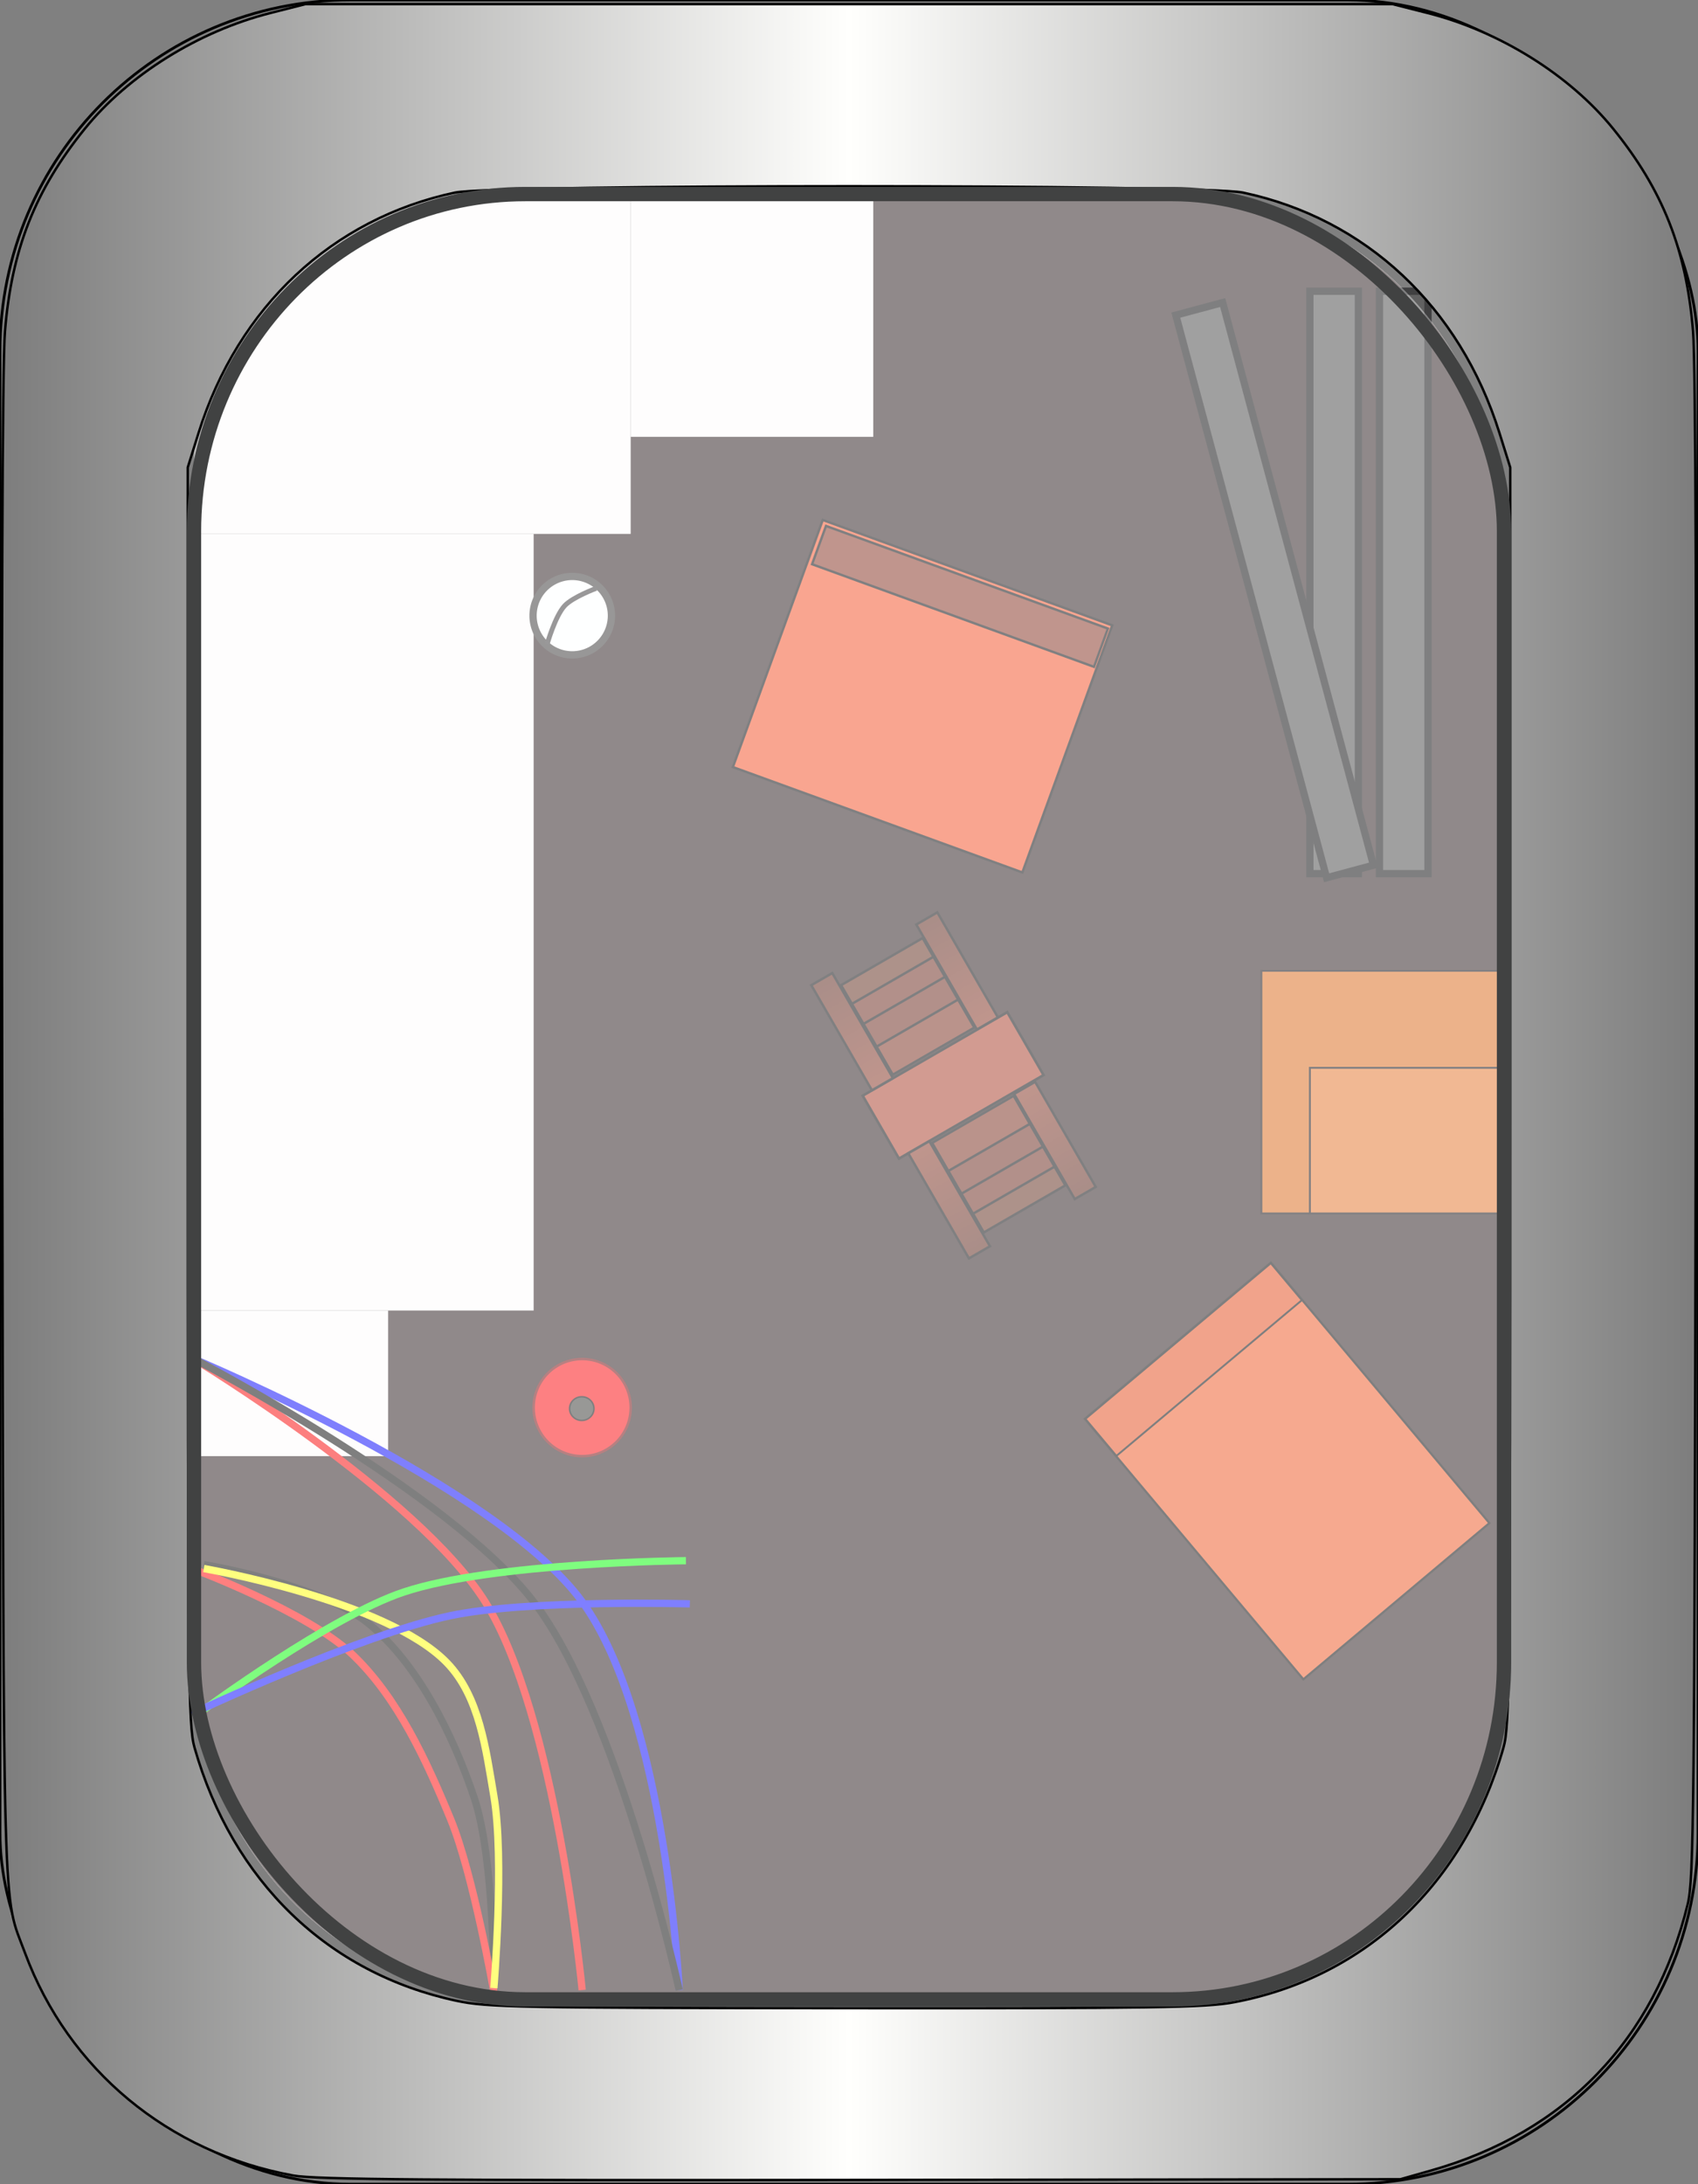 <?xml version="1.0" encoding="UTF-8" standalone="no"?>
<!-- Created with Inkscape (http://www.inkscape.org/) -->

<svg
   xmlns:dc="http://purl.org/dc/elements/1.1/"
   xmlns:cc="http://creativecommons.org/ns#"
   xmlns:rdf="http://www.w3.org/1999/02/22-rdf-syntax-ns#"
   xmlns:svg="http://www.w3.org/2000/svg"
   xmlns="http://www.w3.org/2000/svg"
   xmlns:xlink="http://www.w3.org/1999/xlink"
   xmlns:sodipodi="http://sodipodi.sourceforge.net/DTD/sodipodi-0.dtd"
   xmlns:inkscape="http://www.inkscape.org/namespaces/inkscape"
   width="700"
   height="900"
   id="svg2"
   version="1.1"
   inkscape:version="0.48.3.1 r9886"
   sodipodi:docname="large_habitation_building_const.svg"
   style="enable-background:new">
  <rect width="100%" height="100%" fill="#808080" stroke="none"/>
  <defs
     id="defs4">
    <linearGradient
       id="linearGradient3678">
      <stop
         style="stop-color:#541d12;stop-opacity:0.992;"
         offset="0"
         id="stop3680" />
      <stop
         style="stop-color:#812c1b;stop-opacity:1;"
         offset="1"
         id="stop3682" />
    </linearGradient>
    <linearGradient
       id="linearGradient3662">
      <stop
         style="stop-color:#812c1b;stop-opacity:1;"
         offset="0"
         id="stop3664" />
      <stop
         style="stop-color:#541d12;stop-opacity:0.992;"
         offset="1"
         id="stop3666" />
    </linearGradient>
    <linearGradient
       id="linearGradient3600">
      <stop
         style="stop-color:#7d7d7d;stop-opacity:1;"
         offset="0"
         id="stop3602" />
      <stop
         id="stop3608"
         offset="0.5"
         style="stop-color:#fffffd;stop-opacity:1;" />
      <stop
         style="stop-color:#7d7d7d;stop-opacity:1;"
         offset="1"
         id="stop3604" />
    </linearGradient>
    <linearGradient
       inkscape:collect="always"
       xlink:href="#linearGradient3600"
       id="linearGradient3768"
       x1="0.8"
       y1="450.003"
       x2="699.2"
       y2="450.003"
       gradientUnits="userSpaceOnUse" />
    <linearGradient
       inkscape:collect="always"
       xlink:href="#linearGradient3662"
       id="linearGradient3668"
       x1="319.5"
       y1="385"
       x2="370.5"
       y2="385"
       gradientUnits="userSpaceOnUse"
       gradientTransform="translate(279.431,-526.663)" />
    <linearGradient
       inkscape:collect="always"
       xlink:href="#linearGradient3662"
       id="linearGradient3676"
       x1="319.5"
       y1="435"
       x2="370.5"
       y2="435"
       gradientUnits="userSpaceOnUse"
       gradientTransform="translate(278.795,-526.663)" />
    <linearGradient
       inkscape:collect="always"
       xlink:href="#linearGradient3678"
       id="linearGradient3684"
       x1="239.5"
       y1="435"
       x2="290.5"
       y2="435"
       gradientUnits="userSpaceOnUse"
       gradientTransform="translate(278.795,-526.663)" />
    <linearGradient
       inkscape:collect="always"
       xlink:href="#linearGradient3678"
       id="linearGradient3692"
       x1="239.5"
       y1="385"
       x2="290.5"
       y2="385"
       gradientUnits="userSpaceOnUse"
       gradientTransform="translate(278.795,-526.663)" />
  </defs>
  <sodipodi:namedview
     id="base"
     pagecolor="#ffffff"
     bordercolor="#666666"
     borderopacity="1.0"
     inkscape:pageopacity="0.0"
     inkscape:pageshadow="2"
     inkscape:zoom="0.61888889"
     inkscape:cx="159.33573"
     inkscape:cy="450"
     inkscape:document-units="px"
     inkscape:current-layer="layer2"
     showgrid="false"
     showguides="false"
     inkscape:guide-bbox="true"
     inkscape:snap-global="false"
     inkscape:window-width="1871"
     inkscape:window-height="1056"
     inkscape:window-x="49"
     inkscape:window-y="24"
     inkscape:window-maximized="1">
    <inkscape:grid
       type="xygrid"
       id="grid3590"
       empspacing="5"
       visible="true"
       enabled="true"
       snapvisiblegridlinesonly="true" />
    <sodipodi:guide
       orientation="0,1"
       position="418.753,445.415"
       id="guide3592" />
    <sodipodi:guide
       orientation="1,0"
       position="350,520"
       id="guide3594" />
  </sodipodi:namedview>
  <g
     inkscape:groupmode="layer"
     id="layer6"
     inkscape:label="floor"
     style="display:inline"
     sodipodi:insensitive="true">
    <path
       style="color:#000000;fill:#ffffff;fill-opacity:1;fill-rule:nonzero;stroke:none;stroke-width:0;marker:none;visibility:visible;display:inline;overflow:visible;enable-background:accumulate"
       d="m 222.935,823.053 c -27.292,-0.899 -34.279,-1.656 -44.513,-4.821 -43.623,-13.49 -75.058,-44.196 -92.083,-89.949 L 82.11,716.921 81.657,453.888 81.204,190.854 85.489,178.714 C 103.247,128.417 136.198,96.72 184.087,83.869 194.799,80.994 203.85,80.828 350,80.828 c 146.15,0 155.201,0.166 165.913,3.041 47.889,12.851 80.84,44.549 98.597,94.846 l 4.286,12.14 -0.453,263.034 -0.453,263.034 -4.228,11.362 c -17.747,47.693 -50.613,78.424 -97.879,91.522 -12.621,3.497 -14.728,3.558 -136.647,3.933 -68.105,0.21 -138.396,-0.099 -156.201,-0.686 z"
       id="path4104" />
    <path
       style="color:#000000;fill:#ffffff;fill-opacity:1;fill-rule:nonzero;stroke:none;stroke-width:0;marker:none;visibility:visible;display:inline;overflow:visible;enable-background:accumulate"
       d="m 222.935,823.053 c -27.292,-0.899 -34.279,-1.656 -44.513,-4.821 -43.623,-13.49 -75.058,-44.196 -92.083,-89.949 L 82.11,716.921 81.657,453.888 81.204,190.854 85.489,178.714 C 103.247,128.417 136.198,96.72 184.087,83.869 194.799,80.994 203.85,80.828 350,80.828 c 146.15,0 155.201,0.166 165.913,3.041 47.889,12.851 80.84,44.549 98.597,94.846 l 4.286,12.14 -0.453,263.034 -0.453,263.034 -4.228,11.362 c -17.747,47.693 -50.613,78.424 -97.879,91.522 -12.621,3.497 -14.728,3.558 -136.647,3.933 -68.105,0.21 -138.396,-0.099 -156.201,-0.686 z"
       id="path4106" />
  </g>
  <g
     inkscape:groupmode="layer"
     id="layer4"
     inkscape:label="internal"
     style="display:inline;opacity:0.5">
    <path
       id="path2833"
       d="m 222.935,823.053 c -27.292,-0.899 -34.279,-1.656 -44.513,-4.821 -43.623,-13.49 -75.058,-44.196 -92.083,-89.949 L 82.11,716.921 81.657,453.888 81.204,190.854 85.489,178.714 C 103.247,128.417 136.198,96.72 184.087,83.869 194.799,80.994 203.85,80.828 350,80.828 c 146.15,0 155.201,0.166 165.913,3.041 47.889,12.851 80.84,44.549 98.597,94.846 l 4.286,12.14 -0.453,263.034 -0.453,263.034 -4.228,11.362 c -17.747,47.693 -50.613,78.424 -97.879,91.522 -12.621,3.497 -14.728,3.558 -136.647,3.933 -68.105,0.21 -138.396,-0.099 -156.201,-0.686 z"
       style="color:#000000;fill:#211415;fill-opacity:1;fill-rule:nonzero;stroke:none;stroke-width:0;marker:none;visibility:visible;display:inline;overflow:visible;enable-background:accumulate" />
    <rect
       style="fill:#d96516;fill-opacity:1;fill-rule:nonzero;stroke:#090407;stroke-width:0.786;stroke-linecap:round;stroke-linejoin:miter;stroke-miterlimit:4;stroke-opacity:1;stroke-dasharray:none;stroke-dashoffset:0"
       id="rect3608"
       width="100"
       height="100"
       x="520"
       y="400" />
    <rect
       style="fill:#e47127;fill-opacity:1;fill-rule:nonzero;stroke:#090407;stroke-width:0.786;stroke-linecap:round;stroke-linejoin:miter;stroke-miterlimit:4;stroke-opacity:1;stroke-dasharray:none;stroke-dashoffset:0"
       id="rect3610"
       width="80"
       height="60"
       x="540"
       y="440" />
    <rect
       style="fill:#fdfbfb;fill-opacity:1;fill-rule:nonzero;stroke:none"
       id="rect3614"
       width="180"
       height="140"
       x="80"
       y="80" />
    <rect
       style="fill:#fdfbfb;fill-opacity:1;fill-rule:nonzero;stroke:none"
       id="rect3616"
       width="100"
       height="100"
       x="260"
       y="80" />
    <rect
       style="fill:#fdfbfb;fill-opacity:1;fill-rule:nonzero;stroke:none"
       id="rect3618"
       width="140"
       height="320"
       x="80"
       y="220" />
    <rect
       style="fill:#fdfbfb;fill-opacity:1;fill-rule:nonzero;stroke:none"
       id="rect3620"
       width="80"
       height="60"
       x="80"
       y="540" />
    <rect
       style="fill:#e34718;fill-opacity:1;fill-rule:nonzero;stroke:#000000;stroke-width:1;stroke-opacity:1"
       id="rect3622"
       width="100"
       height="140"
       x="-33.292"
       y="735.309"
       transform="matrix(0.766,-0.643,0.643,0.766,0,0)" />
    <rect
       style="fill:#ed5320;fill-opacity:1;fill-rule:nonzero;stroke:#000000;stroke-width:0.786;stroke-linecap:round;stroke-linejoin:miter;stroke-miterlimit:4;stroke-opacity:1;stroke-dasharray:none;stroke-dashoffset:0"
       id="rect3624"
       width="100"
       height="120"
       x="-33.292"
       y="755.309"
       transform="matrix(0.766,-0.643,0.643,0.766,0,0)" />
    <path
       style="fill:none;stroke:#f90000;stroke-width:3;stroke-linecap:butt;stroke-linejoin:miter;stroke-miterlimit:4;stroke-opacity:1;stroke-dasharray:none"
       d="m 80,560 c 0,0 92.319,55.899 120,100 29.226,46.562 40,160 40,160"
       id="path3626"
       sodipodi:nodetypes="cac" />
    <path
       style="fill:none;stroke:#0000fb;stroke-width:3;stroke-linecap:butt;stroke-linejoin:miter;stroke-miterlimit:4;stroke-opacity:1;stroke-dasharray:none"
       d="m 80,560 c 0,0 125.347,52.331 160,100 34.653,47.669 40,160 40,160"
       id="path3628"
       sodipodi:nodetypes="czc" />
    <path
       style="fill:none;stroke:#000000;stroke-width:3;stroke-linecap:butt;stroke-linejoin:miter;stroke-miterlimit:4;stroke-opacity:1;stroke-dasharray:none"
       d="m 80,560 c 0,0 105.199,54.662 140,100 34.801,45.338 60,160 60,160"
       id="path3630"
       sodipodi:nodetypes="czc" />
    <path
       sodipodi:type="arc"
       style="fill:#fb0206;fill-opacity:1;fill-rule:nonzero;stroke:#700104;stroke-width:1;stroke-linecap:round;stroke-linejoin:miter;stroke-miterlimit:4;stroke-opacity:1;stroke-dasharray:none;stroke-dashoffset:0"
       id="path3632"
       sodipodi:cx="240"
       sodipodi:cy="580"
       sodipodi:rx="20"
       sodipodi:ry="20"
       d="m 260,580 a 20,20 0 1 1 -40,0 20,20 0 1 1 40,0 z" />
    <path
       sodipodi:type="arc"
       style="fill:#31312e;fill-opacity:1;fill-rule:nonzero;stroke:#000000;stroke-width:1;stroke-linecap:round;stroke-linejoin:miter;stroke-miterlimit:4;stroke-opacity:1;stroke-dasharray:none;stroke-dashoffset:0"
       id="path3634"
       sodipodi:cx="237.94424"
       sodipodi:cy="579.50366"
       sodipodi:rx="8.0933418"
       sodipodi:ry="8.0933418"
       d="m 246.038,579.504 a 8.093,8.093 0 1 1 -16.187,0 8.093,8.093 0 1 1 16.187,0 z"
       transform="matrix(0.62,0,0,0.603,92.309,230.977)" />
    <rect
       style="fill:#f44c21;fill-opacity:1;fill-rule:nonzero;stroke:#020104;stroke-width:1;stroke-linecap:round;stroke-linejoin:miter;stroke-miterlimit:4;stroke-opacity:1;stroke-dasharray:none;stroke-dashoffset:0"
       id="rect3636"
       width="126.966"
       height="108.33"
       x="391.874"
       y="85.347"
       transform="matrix(0.94,0.342,-0.342,0.94,0,0)" />
    <rect
       style="fill:#812c1b;fill-opacity:1;fill-rule:nonzero;stroke:#020104;stroke-width:0.988;stroke-linecap:round;stroke-linejoin:miter;stroke-miterlimit:4;stroke-opacity:1;stroke-dasharray:none;stroke-dashoffset:0"
       id="rect3638"
       width="123.639"
       height="16.781"
       x="393.986"
       y="87.208"
       transform="matrix(0.94,0.342,-0.342,0.94,0,0)" />
    <rect
       style="fill:url(#linearGradient3692);fill-opacity:1;fill-rule:nonzero;stroke:#020104;stroke-width:1;stroke-linecap:round;stroke-linejoin:miter;stroke-miterlimit:4;stroke-opacity:1;stroke-dasharray:none;stroke-dashoffset:0"
       id="rect3640"
       width="50"
       height="10"
       x="518.795"
       y="-146.663"
       transform="matrix(0.5,0.866,-0.866,0.5,0,0)" />
    <rect
       style="fill:#a53823;fill-opacity:1;fill-rule:nonzero;stroke:#020104;stroke-width:1.07;stroke-linecap:round;stroke-linejoin:miter;stroke-miterlimit:4;stroke-opacity:1;stroke-dasharray:none;stroke-dashoffset:0"
       id="rect3642"
       width="29.93"
       height="68.834"
       x="568.83"
       y="-151.08"
       transform="matrix(0.5,0.866,-0.866,0.5,0,0)" />
    <rect
       style="fill:url(#linearGradient3668);fill-opacity:1;fill-rule:nonzero;stroke:#020104;stroke-width:1;stroke-linecap:round;stroke-linejoin:miter;stroke-miterlimit:4;stroke-opacity:1;stroke-dasharray:none;stroke-dashoffset:0"
       id="rect3644"
       width="50"
       height="10"
       x="599.431"
       y="-146.663"
       transform="matrix(0.5,0.866,-0.866,0.5,0,0)" />
    <rect
       style="fill:url(#linearGradient3676);fill-opacity:1;fill-rule:nonzero;stroke:#020104;stroke-width:1;stroke-linecap:round;stroke-linejoin:miter;stroke-miterlimit:4;stroke-opacity:1;stroke-dasharray:none;stroke-dashoffset:0"
       id="rect3646"
       width="50"
       height="10"
       x="598.795"
       y="-96.663"
       transform="matrix(0.5,0.866,-0.866,0.5,0,0)" />
    <rect
       style="fill:url(#linearGradient3684);fill-opacity:1;fill-rule:nonzero;stroke:#020104;stroke-width:1;stroke-linecap:round;stroke-linejoin:miter;stroke-miterlimit:4;stroke-opacity:1;stroke-dasharray:none;stroke-dashoffset:0"
       id="rect3648"
       width="50"
       height="10"
       x="518.795"
       y="-96.663"
       transform="matrix(0.5,0.866,-0.866,0.5,0,0)" />
    <rect
       style="fill:#5c2516;fill-opacity:1;fill-rule:nonzero;stroke:#020104;stroke-width:1;stroke-linecap:round;stroke-linejoin:miter;stroke-miterlimit:4;stroke-opacity:1;stroke-dasharray:none;stroke-dashoffset:0"
       id="rect3652"
       width="13.356"
       height="38.797"
       x="629.244"
       y="-136.118"
       transform="matrix(0.5,0.866,-0.866,0.5,0,0)" />
    <rect
       y="-136.118"
       x="620.34"
       height="38.797"
       width="13.356"
       id="rect3654"
       style="fill:#652215;fill-opacity:1;fill-rule:nonzero;stroke:#020104;stroke-width:1;stroke-linecap:round;stroke-linejoin:miter;stroke-miterlimit:4;stroke-opacity:1;stroke-dasharray:none;stroke-dashoffset:0"
       transform="matrix(0.5,0.866,-0.866,0.5,0,0)" />
    <rect
       style="fill:#652215;fill-opacity:1;fill-rule:nonzero;stroke:#020104;stroke-width:1;stroke-linecap:round;stroke-linejoin:miter;stroke-miterlimit:4;stroke-opacity:1;stroke-dasharray:none;stroke-dashoffset:0"
       id="rect3656"
       width="13.356"
       height="38.797"
       x="610.799"
       y="-136.118"
       transform="matrix(0.5,0.866,-0.866,0.5,0,0)" />
    <rect
       y="-136.118"
       x="599.987"
       height="38.797"
       width="13.356"
       id="rect3658"
       style="fill:#752818;fill-opacity:1;fill-rule:nonzero;stroke:#020104;stroke-width:1;stroke-linecap:round;stroke-linejoin:miter;stroke-miterlimit:4;stroke-opacity:1;stroke-dasharray:none;stroke-dashoffset:0"
       transform="matrix(0.5,0.866,-0.866,0.5,0,0)" />
    <rect
       y="-136.118"
       x="-538.293"
       height="38.797"
       width="13.356"
       id="rect3694"
       style="fill:#5c2516;fill-opacity:1;fill-rule:nonzero;stroke:#020104;stroke-width:1;stroke-linecap:round;stroke-linejoin:miter;stroke-miterlimit:4;stroke-opacity:1;stroke-dasharray:none;stroke-dashoffset:0"
       transform="matrix(-0.5,-0.866,-0.866,0.5,0,0)" />
    <rect
       style="fill:#652215;fill-opacity:1;fill-rule:nonzero;stroke:#020104;stroke-width:1;stroke-linecap:round;stroke-linejoin:miter;stroke-miterlimit:4;stroke-opacity:1;stroke-dasharray:none;stroke-dashoffset:0"
       id="rect3696"
       width="13.356"
       height="38.797"
       x="-547.197"
       y="-136.118"
       transform="matrix(-0.5,-0.866,-0.866,0.5,0,0)" />
    <rect
       y="-136.118"
       x="-556.737"
       height="38.797"
       width="13.356"
       id="rect3698"
       style="fill:#652215;fill-opacity:1;fill-rule:nonzero;stroke:#020104;stroke-width:1;stroke-linecap:round;stroke-linejoin:miter;stroke-miterlimit:4;stroke-opacity:1;stroke-dasharray:none;stroke-dashoffset:0"
       transform="matrix(-0.5,-0.866,-0.866,0.5,0,0)" />
    <rect
       style="fill:#752818;fill-opacity:1;fill-rule:nonzero;stroke:#020104;stroke-width:1;stroke-linecap:round;stroke-linejoin:miter;stroke-miterlimit:4;stroke-opacity:1;stroke-dasharray:none;stroke-dashoffset:0"
       id="rect3700"
       width="13.356"
       height="38.797"
       x="-567.55"
       y="-136.118"
       transform="matrix(-0.5,-0.866,-0.866,0.5,0,0)" />
    <path
       style="fill:none;stroke:#000000;stroke-width:3;stroke-linecap:butt;stroke-linejoin:miter;stroke-miterlimit:4;stroke-opacity:1;stroke-dasharray:none"
       d="m 84.022,644.704 c 0,0 47.695,7.786 67.864,24.237 20.169,16.451 34.7,45.328 43.627,71.903 8.361,24.894 8.079,78.366 8.079,78.366"
       id="path3702"
       sodipodi:nodetypes="czac" />
    <path
       style="fill:none;stroke:#ff0000;stroke-width:3;stroke-linecap:butt;stroke-linejoin:miter;stroke-miterlimit:4;stroke-opacity:1;stroke-dasharray:none"
       d="m 79.174,646.32 c 0,0 47.681,17.788 66.248,35.548 18.567,17.76 30.363,43.524 40.395,67.864 9.308,22.585 17.774,71.095 17.774,71.095"
       id="path3704"
       sodipodi:nodetypes="czac" />
    <path
       style="fill:none;stroke:#ffff00;stroke-width:3;stroke-linecap:butt;stroke-linejoin:miter;stroke-miterlimit:4;stroke-opacity:1;stroke-dasharray:none"
       d="m 84.022,646.32 c 0,0 75.243,13.082 100.18,38.779 13.524,13.936 16.111,35.796 19.39,54.937 4.456,26.013 0,79.174 0,79.174"
       id="path3706"
       sodipodi:nodetypes="caac" />
    <path
       style="fill:none;stroke:#00fb00;stroke-width:3;stroke-linecap:butt;stroke-linejoin:miter;stroke-miterlimit:4;stroke-opacity:1;stroke-dasharray:none"
       d="m 84.022,704.488 c 0,0 52.167,-38.413 82.406,-48.474 37.022,-12.318 116.338,-12.926 116.338,-12.926"
       id="path3708"
       sodipodi:nodetypes="cac" />
    <path
       style="fill:none;stroke:#0000ff;stroke-width:3;stroke-linecap:butt;stroke-linejoin:miter;stroke-miterlimit:4;stroke-opacity:1;stroke-dasharray:none"
       d="m 79.174,706.104 c 0,0 69.431,-32.634 106.643,-40.395 32.201,-6.716 98.564,-4.847 98.564,-4.847"
       id="path3710"
       sodipodi:nodetypes="cac" />
    <rect
       style="fill:#424141;fill-opacity:1;fill-rule:nonzero;stroke:#000002;stroke-width:3;stroke-linecap:round;stroke-linejoin:miter;stroke-miterlimit:4;stroke-opacity:1;stroke-dasharray:none;stroke-dashoffset:0"
       id="rect3712"
       width="20"
       height="240"
       x="540"
       y="120" />
    <rect
       y="120"
       x="568.689"
       height="240"
       width="20"
       id="rect3714"
       style="fill:#424141;fill-opacity:1;fill-rule:nonzero;stroke:#000002;stroke-width:3;stroke-linecap:round;stroke-linejoin:miter;stroke-miterlimit:4;stroke-opacity:1;stroke-dasharray:none;stroke-dashoffset:0" />
    <rect
       style="fill:#424141;fill-opacity:1;fill-rule:nonzero;stroke:#000002;stroke-width:3;stroke-linecap:round;stroke-linejoin:miter;stroke-miterlimit:4;stroke-opacity:1;stroke-dasharray:none;stroke-dashoffset:0"
       id="rect3716"
       width="20"
       height="240"
       x="434.514"
       y="250.919"
       transform="matrix(0.966,-0.259,0.259,0.966,0,0)" />
    <path
       sodipodi:type="arc"
       style="fill:#fdffff;fill-opacity:1;fill-rule:nonzero;stroke:#323030;stroke-width:3;stroke-linecap:round;stroke-linejoin:miter;stroke-miterlimit:4;stroke-opacity:1;stroke-dasharray:none;stroke-dashoffset:0"
       id="path3718"
       sodipodi:cx="235.90665"
       sodipodi:cy="253.68044"
       sodipodi:rx="16.15799"
       sodipodi:ry="16.15799"
       d="m 252.065,253.68 a 16.158,16.158 0 1 1 -32.316,0 16.158,16.158 0 1 1 32.316,0 z" />
    <path
       style="fill:none;stroke:#343234;stroke-width:2;stroke-linecap:butt;stroke-linejoin:miter;stroke-miterlimit:4;stroke-opacity:1;stroke-dasharray:none"
       d="m 225.579,265.365 c 0,0 3.268,-11.513 7.188,-15.746 3.366,-3.635 13.008,-7.188 13.008,-7.188"
       id="path3720"
       sodipodi:nodetypes="cac" />
  </g>
  <g
     inkscape:label="frame"
     inkscape:groupmode="layer"
     id="layer1"
     transform="translate(0,-152.362)"
     style="display:inline"
     sodipodi:insensitive="true">
    <rect
       style="fill:none;stroke:#000000;stroke-width:1.122;stroke-linecap:butt;stroke-linejoin:miter;stroke-miterlimit:4;stroke-opacity:1;stroke-dasharray:none"
       id="rect2816"
       width="700"
       height="900"
       x="7.8159701e-14"
       y="152.362"
       ry="144.59" />
    <path
       style="color:#000000;fill:url(#linearGradient3768);fill-opacity:1;fill-rule:nonzero;stroke:#000000;stroke-width:1;stroke-miterlimit:4;stroke-opacity:1;stroke-dasharray:none;marker:none;visibility:visible;display:inline;overflow:visible;enable-background:accumulate"
       d="M 120.823,896.407 C 69.366,886.984 28.169,852.808 10.318,804.736 0.963,779.544 1.559,801.129 0.94,465.207 0.565,261.465 0.942,150.06 2.052,136.495 4.806,102.843 14.441,78.417 34.969,53.052 52.847,30.962 81.819,12.89 111.373,5.396 l 14.56,-3.692 224.067,0 224.067,0 14.56,3.692 c 29.553,7.494 58.526,25.566 76.404,47.656 20.528,25.365 30.163,49.79 32.917,83.443 1.11,13.565 1.487,124.97 1.111,328.712 -0.519,281.727 -0.801,309.148 -3.281,319.306 -13.658,55.934 -50.44,94.119 -105.81,109.843 l -12.665,3.597 -222.449,0.288 c -177.499,0.23 -224.789,-0.141 -234.03,-1.833 z m 387.948,-71.374 c 54.241,-10.283 95.04,-48.837 111.035,-104.926 2.596,-9.103 2.795,-28.257 2.795,-268.652 l 0,-258.85 -4.469,-14.249 C 601.846,126.427 563.016,90.071 512.378,79.343 c -16.517,-3.499 -308.24,-3.499 -324.757,0 C 136.984,90.071 98.154,126.427 81.867,178.357 l -4.469,14.249 0,258.85 c 0,240.395 0.199,259.549 2.795,268.652 15.716,55.11 54.96,93.012 108.025,104.329 12.678,2.704 25.194,2.942 160.389,3.047 127.4,0.099 148.412,-0.223 160.164,-2.45 z"
       id="path3760"
       transform="translate(0,152.362)" />
  </g>
  <g
     inkscape:groupmode="layer"
     id="layer2"
     inkscape:label="cutaway"
     style="display:inline"
     sodipodi:insensitive="true">
    <rect
       style="fill:none;stroke:#414242;stroke-width:5.915;stroke-linecap:butt;stroke-linejoin:miter;stroke-miterlimit:4;stroke-opacity:1;stroke-dasharray:none"
       id="rect3596"
       width="540.063"
       height="743.885"
       x="79.968"
       y="79.968"
       ry="138.918"
       rx="136.604" />
  </g>
</svg>
